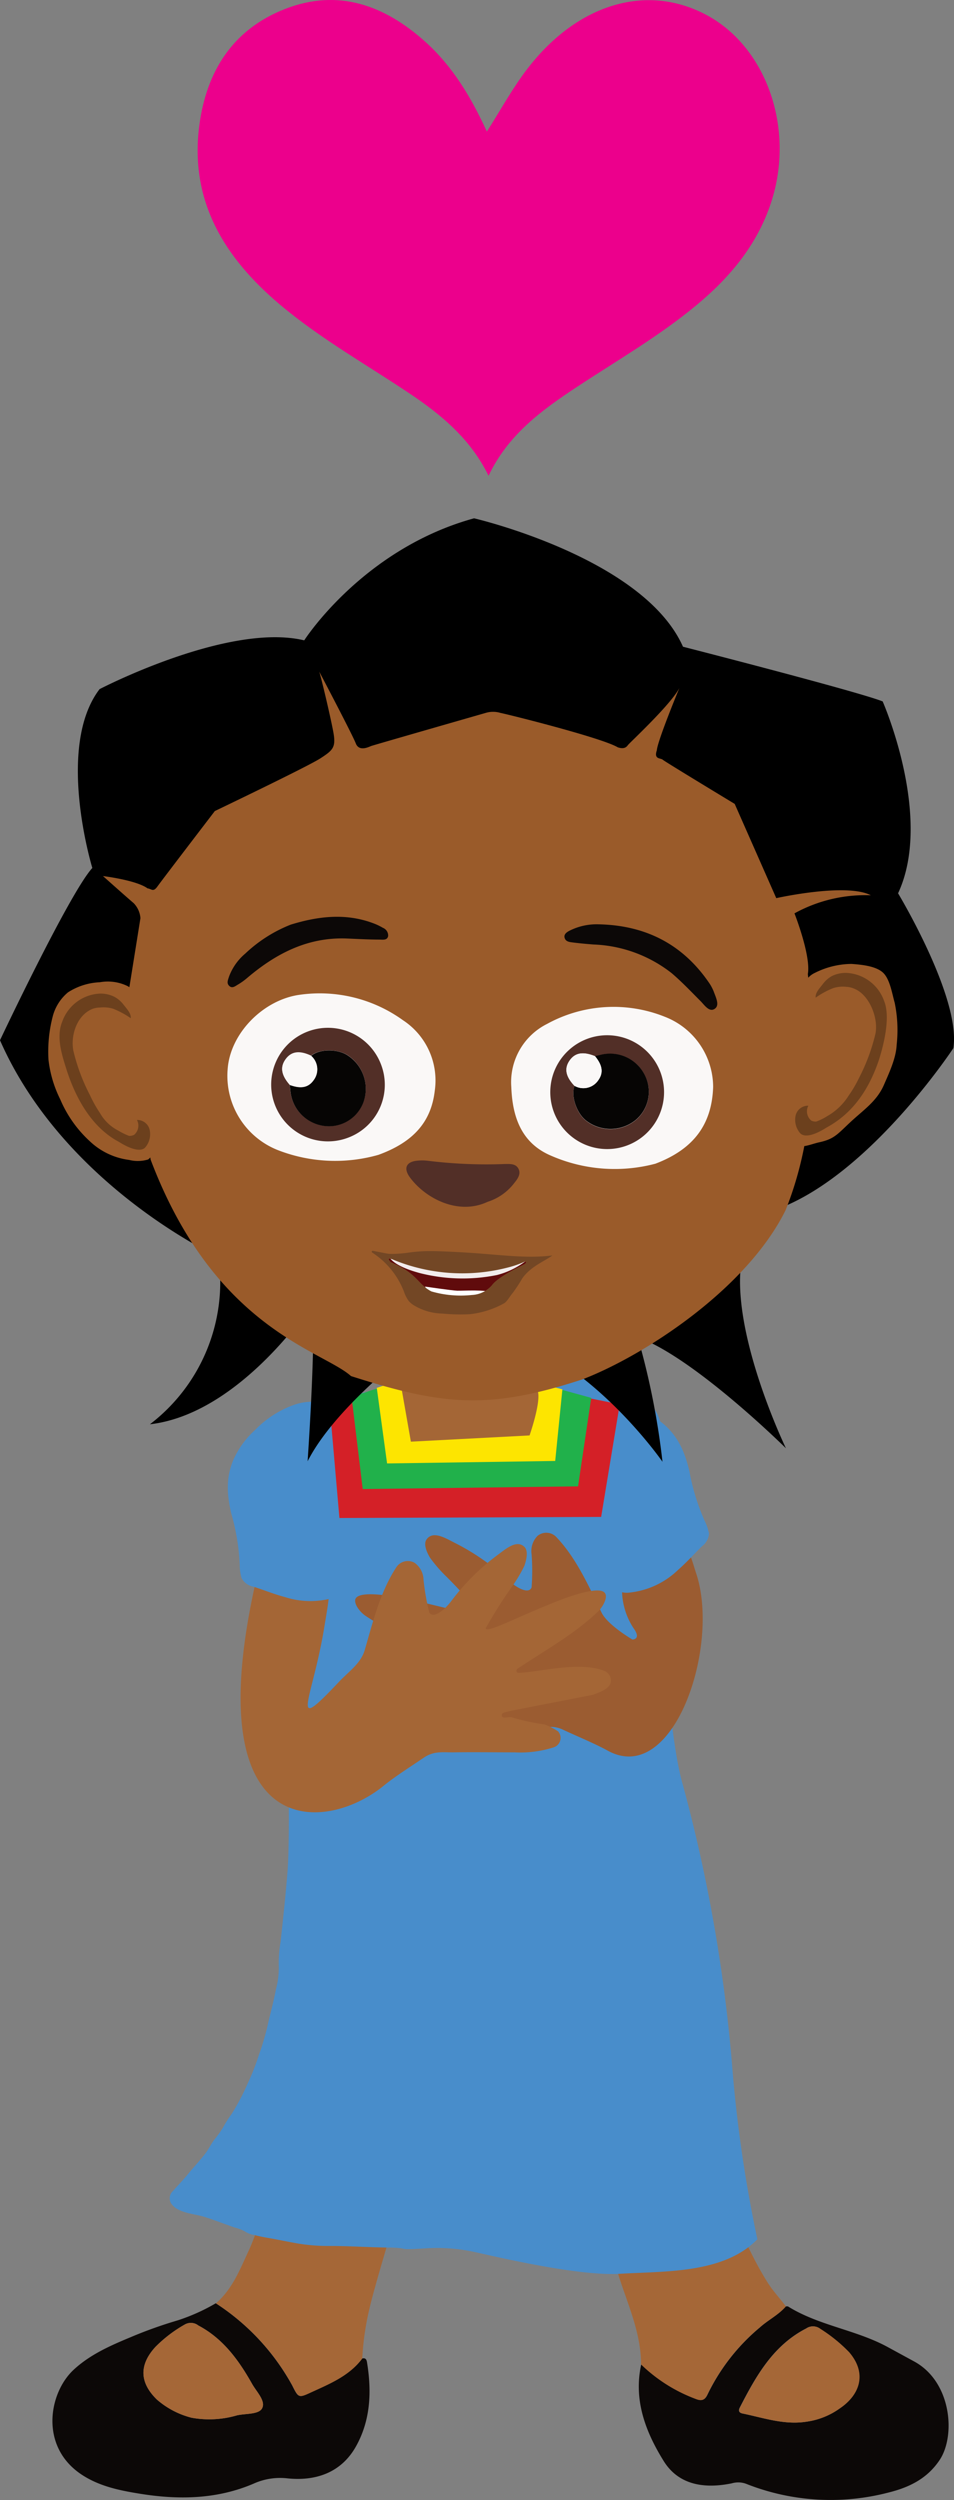 <svg xmlns="http://www.w3.org/2000/svg" viewBox="0 0 149.92 392.67"><rect x="0" y="0" width="149.92" height="392.67" fill="#808080" stroke="none"/><defs><style>.cls-1{fill:#ec008c;}.cls-2{fill:#0c0807;}.cls-3{fill:#a56737;}.cls-4{fill:#488dcb;}.cls-5{fill:#9b5c31;}.cls-6{fill:#a46636;}.cls-7{fill:#d42027;}.cls-8{fill:#21b14b;}.cls-9{fill:#fde500;}.cls-10{fill:#9a5b2a;}.cls-11{fill:#6c401d;}.cls-12{fill:#faf8f7;}.cls-13{fill:#522f27;}.cls-14{fill:#060504;}.cls-15{fill:#600b0c;}.cls-16{fill:#f2ecec;}.cls-17{fill:#fff;}.cls-18{fill:#734725;}</style></defs><title>22</title><g id="Layer_2" data-name="Layer 2"><path class="cls-1" d="M76.78,74.73c-2.66-5.4-6.74-9-11.39-12.23-7.16-4.89-14.8-9.08-21.45-14.7-8.67-7.33-14.17-16.2-12.62-28.09,1.12-8.52,5.27-15.1,13.47-18.3,8.36-3.26,15.65-.58,22,5.11,4.33,3.87,7.27,8.79,9.72,14.15,2.22-3.48,4.09-6.94,6.47-10C90.8.58,101.56-2.58,110.83,2.25c9.44,4.91,14,17.5,10.54,28.94-2.09,6.89-6.44,12.19-11.87,16.7-5.89,4.9-12.52,8.72-18.89,12.92C85.11,64.44,79.81,68.31,76.78,74.73Z"/><path class="cls-2" d="M56.93,370.44c.65-.15.71.36.77.76.72,4.53.52,9-1.77,13.07s-6.25,5.47-10.77,5a10.11,10.11,0,0,0-5.28.82c-5.74,2.47-11.78,2.58-17.86,1.6-3.2-.51-6.39-1.16-9.18-3-6.7-4.43-5.15-12.9-1.25-16.49,2.55-2.36,5.69-3.75,8.84-5.06a68.66,68.66,0,0,1,7.48-2.68,30.05,30.05,0,0,0,6-2.69,36,36,0,0,1,12,12.89c1,2,1,2,3,1.08C51.88,374.38,54.9,373.14,56.93,370.44Zm-26.82,9.31a15.5,15.5,0,0,0,7.15-.38c1.37-.3,3.41-.13,3.93-1.1.61-1.16-.88-2.6-1.57-3.83-2.09-3.71-4.55-7.12-8.45-9.18a1.91,1.91,0,0,0-2.12-.16,21,21,0,0,0-4.63,3.53c-2.58,2.82-2.5,5.6.23,8.26A13.24,13.24,0,0,0,30.11,379.75Z"/><path class="cls-3" d="M56.93,370.44c-2,2.7-5,3.94-8,5.31-2,.93-2,.89-3-1.08a36,36,0,0,0-12-12.89c2.65-2.27,3.83-5.46,5.25-8.48,1.86-4,11.18-32.52,13-36.51,3.14.91,6.17,2.2,9.42,2.69,3,.45,5.94.93,8.9,1.39-1.71,5.75-11.17,36-12.47,41.87A43.45,43.45,0,0,0,56.93,370.44Z"/><path class="cls-3" d="M30.11,379.75a13.24,13.24,0,0,1-5.46-2.86c-2.73-2.66-2.81-5.44-.23-8.26a21,21,0,0,1,4.63-3.53,1.91,1.91,0,0,1,2.12.16c3.9,2.06,6.36,5.47,8.45,9.18.69,1.23,2.18,2.67,1.57,3.83-.52,1-2.56.8-3.93,1.1A15.5,15.5,0,0,1,30.11,379.75Z"/><path class="cls-2" d="M123.5,362.26c.11,0,.24,0,.32,0,4.81,3,10.6,3.66,15.56,6.32l4.28,2.33c5.92,3.22,6.53,11.72,4,15.48-2,3-4.89,4.34-8.16,5.14a36,36,0,0,1-22.29-1.42,3.6,3.6,0,0,0-2.2-.06c-4.23.87-8.32.33-10.7-3.48-2.83-4.55-4.79-9.57-3.54-15.2a24.69,24.69,0,0,0,8.54,5.4c.92.37,1.46.26,1.9-.71a31.59,31.59,0,0,1,8.21-10.5C120.71,364.39,122.33,363.61,123.5,362.26Zm3.24,18.11a11.71,11.71,0,0,0,5.23-2.1c3.1-2.1,4.33-5.45,1.45-8.81a24.26,24.26,0,0,0-4.51-3.66,1.88,1.88,0,0,0-2.23-.07c-5.22,2.69-7.89,7.5-10.43,12.43-.27.54-.07.83.46.93C120,379.77,123.28,380.92,126.74,380.37Z"/><path class="cls-3" d="M123.5,362.26c-1.17,1.35-2.79,2.13-4.11,3.31a31.59,31.59,0,0,0-8.21,10.5c-.44,1-1,1.08-1.9.71a24.69,24.69,0,0,1-8.54-5.4c0-4.87-2-9.21-3.45-13.73-.81-2.63-1.6-5.26-2.39-7.89,6.58-.56,13-1.74,19.07-4.54,2.18,4.46,4,9.1,6.68,13.32C121.49,359.88,122.57,361,123.5,362.26Z"/><path class="cls-3" d="M126.74,380.37c-3.46.55-6.72-.6-10-1.28-.53-.1-.73-.39-.46-.93,2.54-4.93,5.21-9.74,10.43-12.43a1.88,1.88,0,0,1,2.23.07,24.26,24.26,0,0,1,4.51,3.66c2.88,3.36,1.65,6.71-1.45,8.81A11.71,11.71,0,0,1,126.74,380.37Z"/><path class="cls-4" d="M39.68,351l.13,0c1,.3,2.11.46,3.18.66s2.41.47,3.63.69a28.86,28.86,0,0,0,5.17.42c3.05,0,6.1.21,9.15.25a13.78,13.78,0,0,1,2.32.15,2.83,2.83,0,0,0,.71.1c1.65,0,3.3-.21,5-.19a28.54,28.54,0,0,1,4.89.49c1.9.34,16.42,4,23.56,3.57s16.29,0,21.6-5.42a211.71,211.71,0,0,1-4-27.7,245.46,245.46,0,0,0-7.66-43.49c-2.88-9.75-3.45-35.36-3.45-35.36s2.37-18.4-.91-23.62c-3.55-5.66-15.88-6-27.39-5.54a100.9,100.9,0,0,0-25.89,4.85c-3,1.09-4.47,29.65-4.69,35.42s.79,29.78.14,37.85c-.29,3.62-.68,7.22-1.07,10.83a19.75,19.75,0,0,0-.29,3.91,12.76,12.76,0,0,1-.43,3.52c-.32,1.69-.75,3.34-1.16,5a40.13,40.13,0,0,1-1.52,5.33,36,36,0,0,1-1.76,4.49,35.52,35.52,0,0,1-2.53,4.81A20.24,20.24,0,0,0,35,334.25a18.18,18.18,0,0,1-1.37,1.89c-.51.7-.87,1.49-1.41,2.17-.83,1.07-1.8,2.1-2.66,3.15s-1.58,1.76-2.36,2.66a1.54,1.54,0,0,0-.32,1.94c1,1.56,3.64,1.64,5.21,2.13s3.2,1.14,4.79,1.68a6.63,6.63,0,0,1,1.59.61A4.17,4.17,0,0,0,39.68,351Z"/><path class="cls-5" d="M57.42,253.78c4.16,2.8,8.64,4.35,14.1,6.71.3.13.3.62,0,.67-3.17.48-9.79-.22-13.45,2.08a1.63,1.63,0,0,0-.66,1.67c.22,1.14,1.86,1.44,3.14,1.68l13.08.23c1,.12,1.57-.06,1.6.51s-1,.33-1.42.5a35,35,0,0,1-4.92,2,9.49,9.49,0,0,0-1.94,1.46A1.54,1.54,0,0,0,68,273.63a17,17,0,0,0,6.22-.28c3.16-.53,6.39-1.18,9.54-1.71,1.66-.28,2.94-.75,4.63,0,2.12,1,5.06,2.2,7.09,3.32,10.37,5.73,17.75-16.38,13.92-27.84-.73-2.2-1.34-5.15-3.58-5.76a4.73,4.73,0,0,0-2.53.07,6.52,6.52,0,0,0-4.2,3,11,11,0,0,0,.52,11.38c1.2,1.7-.22,1.71-.22,1.71s-3.87-2.25-4.84-4.21c-1.95-4-3.91-8.49-7.08-11.84a2.17,2.17,0,0,0-3-.23,3.42,3.42,0,0,0-.93,2.91,34.41,34.41,0,0,1,0,5.18c-.48,1.21-2.62-.12-3.75-1.2a35.76,35.76,0,0,0-8.41-5.84c-1.51-.78-3.37-1.88-4.35-.49-.53.75.07,2.08.55,2.87a22,22,0,0,0,2.4,2.8,73.28,73.28,0,0,1,5.33,5.85c0,.78-4.43-.66-10.17-1.9-.4-.08-8.67-2.08-9.3-.23C55.62,252.06,56.7,253.3,57.42,253.78Z"/><path class="cls-6" d="M94.05,253.05c-3.62,3.48-7.76,5.78-12.73,9.05-.27.18-.19.66.14.65,3.2-.07,9.6-1.91,13.6-.27A1.64,1.64,0,0,1,96,264c0,1.16-1.59,1.74-2.81,2.2l-12.84,2.5c-1,.29-1.55.22-1.49.78s1.08.14,1.49.24a34.32,34.32,0,0,0,5.19,1.13,9.43,9.43,0,0,1,2.17,1.1,1.55,1.55,0,0,1-.67,2.49,17.11,17.11,0,0,1-6.18.8c-3.2,0-6.49-.05-9.69,0-1.68,0-3-.22-4.55.82-1.92,1.31-4.6,3-6.41,4.49-9.21,7.44-29.54,9-19.84-32.9.52-2.26.83-5.26,3-6.09a4.69,4.69,0,0,1,2.52-.18,6.47,6.47,0,0,1,4.48,2.6c2.24,3.14,1.28,7.34.63,11.37-1.89,11.78-5.85,17.42,2.34,8.74,1.51-1.59,3.43-2.88,4-5,1.24-4.24,2.38-9,4.92-12.89a2.16,2.16,0,0,1,2.88-.74,3.38,3.38,0,0,1,1.42,2.71,36.84,36.84,0,0,0,.9,5.1c.69,1.11,2.57-.58,3.49-1.84a36,36,0,0,1,7.27-7.21c1.35-1,3-2.43,4.2-1.24.65.65.29,2.06,0,2.93a22.53,22.53,0,0,1-1.87,3.17,73.14,73.14,0,0,0-4.23,6.68c.13.77,4.25-1.42,9.68-3.63.38-.15,8.18-3.55,9.11-1.84C95.52,251,94.67,252.45,94.05,253.05Z"/><path class="cls-4" d="M60,231.79a8.53,8.53,0,0,1-.28,2.84c-.48,1.91-2.32,3-3.17,5a22.11,22.11,0,0,0-1.58,8.4,3.53,3.53,0,0,1-.3,1.74,3.52,3.52,0,0,1-1.48.94,13,13,0,0,1-8.34.16c-1.72-.45-3.3-1.1-5-1.65a2.65,2.65,0,0,1-1.88-1.34,7.63,7.63,0,0,1-.3-2.14,34.37,34.37,0,0,0-1.32-8c-.74-3.13-.81-5.66.29-8.37a14.06,14.06,0,0,1,3.46-4.78,16,16,0,0,1,6.1-3.93,8.9,8.9,0,0,1,7.08.53,14.2,14.2,0,0,1,3.11,2.69,13.44,13.44,0,0,1,2.73,3.61A13.38,13.38,0,0,1,60,231.79Z"/><path class="cls-4" d="M88.21,237a8.34,8.34,0,0,0,1.52,2.43c1.28,1.49-.25.87,1.41,2.28a22,22,0,0,1,5.16,6.82,3.65,3.65,0,0,0,1,1.43,3.54,3.54,0,0,0,1.75.17,12.92,12.92,0,0,0,7.53-3.57c1.34-1.17,2.47-2.45,3.74-3.7a2.7,2.7,0,0,0,1.1-2,8,8,0,0,0-.69-2,34.13,34.13,0,0,1-2.39-7.77c-.74-3.13-1.8-5.43-4-7.37a14.25,14.25,0,0,0-5.23-2.73c-2.33-.74-1.16-.41-3.57-.05a8.94,8.94,0,0,0-6.12,3.63,14.54,14.54,0,0,0-1.58,3.79,13.43,13.43,0,0,0-.83,4.45A13.14,13.14,0,0,0,88.21,237Z"/><polygon class="cls-7" points="97.39 220.58 91.25 219.34 55.21 219.3 51.71 219.74 53.34 238.43 94.47 238.26 97.39 220.58"/><path class="cls-8" d="M92.91,219.56l-4.83-1.33-28.86-.11a17.21,17.21,0,0,0-2,.66l-2,.39L57,233.88l33.84-.42Z"/><polygon class="cls-9" points="88.38 218.22 81.92 216.53 62.75 216.82 59.21 217.99 60.83 229.86 87.25 229.47 88.38 218.22"/><path class="cls-6" d="M64.57,226.44l-1.6-9.1a5.44,5.44,0,0,0,4-3.1c1-2.61,2.28-5.89,9-5.83,6.46.06,4.92,3,5.26,4.16a29.32,29.32,0,0,1,.58,3A2.68,2.68,0,0,0,84.05,218c1.64.4-.83,7.46-.83,7.46Z"/><path d="M68.55,209s-15.24,10.74-20.21,20.52c0,0,1.34-19.23.72-24.74,0,0-11.24,17.29-25.5,18.93a28.12,28.12,0,0,0,10.78-26.26S10.08,186.33,0,163.39c0,0,10.92-23.12,14.51-27.06,0,0-5.81-19,1.14-28.09,0,0,20.21-10.52,32.16-7.66,0,0,9.17-14.36,26.69-19.17,0,0,26.61,6.17,32.83,20.17,0,0,27.35,7,31.38,8.59,0,0,8,18.19,2.42,30.14,0,0,9.91,16.41,8.69,24.32,0,0-12.9,19.62-27.36,25.17s1.05,37.68,1.05,37.68-14.4-14.26-23.29-17.45a119.43,119.43,0,0,1,3.89,19.57S87.38,205.39,68.55,209Z"/><path class="cls-10" d="M20.17,156.07l1.9-11.86A3.79,3.79,0,0,0,21,141.85c-.93-.78-4.82-4.25-4.82-4.25s5.21.63,7,1.93c.68.1.89.65,1.58-.32s9-11.82,9-11.82,14.63-7,16.61-8.29,2.46-1.72,2-4.18-1.86-8.36-2.2-9.43c0,0,5.22,9.91,5.74,11.27s2.06.55,2.43.41,18-5.2,18-5.2a4,4,0,0,1,2.29,0c1.69.35,16,3.94,18.45,5.41.89.29,1.3.06,1.58-.33s6.72-6.33,8.11-9c0,0-3.43,8.26-3.55,9.8-.5,1.46.6,1.18.93,1.48s11.31,6.94,11.31,6.94l6.53,14.8s11-2.46,14.86-.45a23.07,23.07,0,0,0-12,2.84s2.62,6.65,2.1,9.54c2.12,18.48-.6,29.87-3.5,37.09-6.15,12.43-22.29,22.87-31.93,26.57-14.7,4.79-21.82,4.12-36.36-.52-4.54-4.07-21.42-7.38-31.49-34Z"/><path class="cls-10" d="M20.3,182.19a5.58,5.58,0,0,0,3-.08,5.74,5.74,0,0,0,1.63-2.42c1.9-3.74,1.2-8.2.45-12.32l-.68-3.76a22.45,22.45,0,0,0-1.3-4.92A7.59,7.59,0,0,0,20,154.86a7.09,7.09,0,0,0-4.32-.58,10,10,0,0,0-5,1.59,7.3,7.3,0,0,0-2.41,3.84,21.89,21.89,0,0,0-.65,6.75,18.54,18.54,0,0,0,1.84,6.2,19,19,0,0,0,4.67,6.61A11,11,0,0,0,20.3,182.19Z"/><path class="cls-11" d="M15.73,158.25a5.22,5.22,0,0,1,2.05.19,13.92,13.92,0,0,1,2.77,1.49c.06-.76-.52-1.34-1.24-2.26A4.51,4.51,0,0,0,18,156.58a4.81,4.81,0,0,0-2.46-.51,6.62,6.62,0,0,0-5.77,4.43c-1,2.46,0,5.32.79,7.83,2,6,5,9.36,8.09,11,.14.07,2.86,1.92,4.07,1a2.51,2.51,0,0,0,.38-.48,3.19,3.19,0,0,0,.42-2.39,2,2,0,0,0-2-1.55,1.89,1.89,0,0,1-.45,2.34,1.63,1.63,0,0,1-.79.16,10,10,0,0,1-1.71-.84,6.87,6.87,0,0,1-2.85-2.73A19.89,19.89,0,0,1,14.13,172a30,30,0,0,1-2.61-7c-.45-2.49.63-5.57,3-6.53A3.54,3.54,0,0,1,15.73,158.25Z"/><path class="cls-10" d="M128.69,179.43c-1,.22-2.43.83-3,.51a5.73,5.73,0,0,1-1.64-2.41c-1.91-3.73-1.22-8.2-.49-12.32l.67-3.76a22,22,0,0,1,1.29-4.93c.68-1.56,1-3,2.55-3.72a13,13,0,0,1,5.74-1.4c1.52.11,3.68.31,4.85,1.28s1.5,3.27,1.94,4.82a21.13,21.13,0,0,1,.31,6.6c-.09,2.09-1.16,4.37-2,6.3-1.12,2.58-3.2,3.92-5.26,5.84S131.1,178.92,128.69,179.43Z"/><path class="cls-11" d="M133,155a5.07,5.07,0,0,0-2.06.2,13.17,13.17,0,0,0-2.76,1.5c-.07-.77.52-1.35,1.23-2.27a4.51,4.51,0,0,1,1.28-1.1,4.87,4.87,0,0,1,2.47-.51,6.61,6.61,0,0,1,5.78,4.41c1,2.46,0,6.67-.8,9.19-2,6-5.15,9-8.23,10.67-.14.08-2.86,1.93-4.06,1a1.91,1.91,0,0,1-.38-.47,3.21,3.21,0,0,1-.44-2.4,2,2,0,0,1,2-1.55,1.9,1.9,0,0,0,.46,2.34,1.51,1.51,0,0,0,.79.15,8.66,8.66,0,0,0,1.7-.84,9.56,9.56,0,0,0,3.39-3.24,19.43,19.43,0,0,0,1.63-2.78,30,30,0,0,0,2.59-7c.45-2.49-1-6.06-3.33-7A3.48,3.48,0,0,0,133,155Z"/><path class="cls-12" d="M59.47,181.39a24.84,24.84,0,0,1-15.64-.68A12.54,12.54,0,0,1,35.77,168c.37-5.71,5.64-11,11.38-11.76a22.37,22.37,0,0,1,16.17,4,11.32,11.32,0,0,1,5,11.11C67.76,176.11,65.08,179.35,59.47,181.39Z"/><path class="cls-12" d="M103,182.78a25,25,0,0,1-16.48-1.29c-4.63-2-6-6.13-6.17-10.76a10.23,10.23,0,0,1,5.63-9.91,21.69,21.69,0,0,1,18.54-1.1,11.86,11.86,0,0,1,7.55,11C111.88,176.46,109.16,180.44,103,182.78Z"/><path class="cls-13" d="M54.74,178.68a8.92,8.92,0,1,1,5.14-11.48A8.87,8.87,0,0,1,54.74,178.68Zm-9.21-8.29.09.81a6.1,6.1,0,0,0,5,5.57,5.79,5.79,0,0,0,6.49-3.68,6.28,6.28,0,0,0-2.38-7.28c-1.58-1.1-4.56-1.09-5.84,0-1.82-.86-3.1-.69-4,.54S44.19,168.85,45.53,170.39Z"/><path class="cls-14" d="M48.9,165.84c1.28-1.12,4.26-1.13,5.84,0a6.28,6.28,0,0,1,2.38,7.28,5.79,5.79,0,0,1-6.49,3.68,6.1,6.1,0,0,1-5-5.57l-.09-.81c1.4.5,2.77.64,3.75-.75A2.82,2.82,0,0,0,48.9,165.84Z"/><path class="cls-12" d="M48.9,165.84a2.82,2.82,0,0,1,.38,3.8c-1,1.39-2.35,1.25-3.75.75-1.34-1.54-1.53-2.79-.63-4S47.08,165,48.9,165.84Z"/><path class="cls-13" d="M95.19,180.48a8.94,8.94,0,1,1,9.16-8.61A8.94,8.94,0,0,1,95.19,180.48Zm-5.68-13.89c-.87,1.26-.61,2.52.79,4-.63,1.57.34,4.39,1.9,5.52a6.27,6.27,0,0,0,7.65-.13,5.79,5.79,0,0,0,1.35-7.34,6.1,6.1,0,0,0-6.91-2.91l-.79.18C91.61,165.12,90.36,165.35,89.51,166.59Z"/><path class="cls-14" d="M90.3,170.56c-.63,1.57.34,4.39,1.9,5.52a6.27,6.27,0,0,0,7.65-.13,5.79,5.79,0,0,0,1.35-7.34,6.1,6.1,0,0,0-6.91-2.91l-.79.18c.94,1.16,1.51,2.41.52,3.79A2.82,2.82,0,0,1,90.3,170.56Z"/><path class="cls-12" d="M90.3,170.56a2.82,2.82,0,0,0,3.72-.89c1-1.38.42-2.63-.52-3.79-1.89-.76-3.14-.53-4,.71S88.9,169.11,90.3,170.56Z"/><path class="cls-15" d="M61.42,198.26s-1-1,.47-.36a28.55,28.55,0,0,0,17.86,1.2,15.73,15.73,0,0,0,2.7-.93c.26-.07.35.18-.06.41s-4.08,1.92-5.08,3.3a4.44,4.44,0,0,1-3.14,1.52,16.57,16.57,0,0,1-6.38-.56C65.56,201.67,65.61,200,61.42,198.26Z"/><path class="cls-16" d="M61.13,197.31s.3,1.44,4.88,2.66a27.21,27.21,0,0,0,12.07.3,12.63,12.63,0,0,0,4.57-2.22Z"/><path class="cls-17" d="M66.79,202.08s4.21.62,5.07.65,4.59-.24,5.81.36S68.68,205.9,66.79,202.08Z"/><path class="cls-18" d="M73.79,196.77c-1.58-.1-4.65-.27-6.23-.26a23.36,23.36,0,0,0-3.45.25,19.92,19.92,0,0,1-2.47.19,4.61,4.61,0,0,1-1-.09l-2.05-.4a.15.15,0,0,0-.11.27,12.79,12.79,0,0,1,5,6.14,5.42,5.42,0,0,0,.74,1.46A3.42,3.42,0,0,0,65,205a9,9,0,0,0,4.52,1.32,29.69,29.69,0,0,0,4.32.1,14.39,14.39,0,0,0,5.36-1.7c.5-.28,1-1.23,1.37-1.63a25.06,25.06,0,0,0,1.52-2.32c1.39-1.91,3.42-2.62,4.72-3.58C82.83,197.7,78.78,197.1,73.79,196.77Zm8.6,1.81c-.41.23-4.08,1.92-5.08,3.3a4.44,4.44,0,0,1-3.14,1.52,16.57,16.57,0,0,1-6.38-.56c-2.23-1.17-2.18-2.82-6.37-4.58,0,0-1-1,.47-.36a28.55,28.55,0,0,0,17.86,1.2,15.73,15.73,0,0,0,2.7-.93C82.71,198.1,82.8,198.35,82.39,198.58Z"/><path class="cls-13" d="M76.62,188.77c-4.64,2.18-9.83-.57-12.24-3.89-1-1.4-.53-2.4,1.16-2.57a7.31,7.31,0,0,1,1.62,0,74.79,74.79,0,0,0,12.15.52c.81,0,1.73-.1,2.17.75s-.18,1.64-.72,2.31A8.49,8.49,0,0,1,76.62,188.77Z"/><path class="cls-2" d="M45.69,145.23c4.23-1.3,8.76-1.92,13.32-.08a9.65,9.65,0,0,1,1.16.58A1.31,1.31,0,0,1,61,147c-.12.71-.8.59-1.32.58-1.73,0-3.46-.1-5.18-.17-6.1-.24-11.08,2.33-15.58,6.13a10.24,10.24,0,0,1-1.57,1.13c-.39.23-.86.63-1.32.19s-.2-.92-.07-1.38a8.64,8.64,0,0,1,2.57-3.69A22.24,22.24,0,0,1,45.69,145.23Z"/><path class="cls-2" d="M112.13,155.66c.42,1.13,1,2.27.16,2.81s-1.58-.6-2.18-1.21c-1.49-1.49-2.91-3-4.55-4.4a21.14,21.14,0,0,0-12.3-4.51c-1.14-.09-2.27-.19-3.4-.34-.48-.06-1-.16-1.14-.74s.43-.92.93-1.16a9.49,9.49,0,0,1,4.41-.93c7.45.15,13.36,3.18,17.53,9.43A7.58,7.58,0,0,1,112.13,155.66Z"/></g></svg>